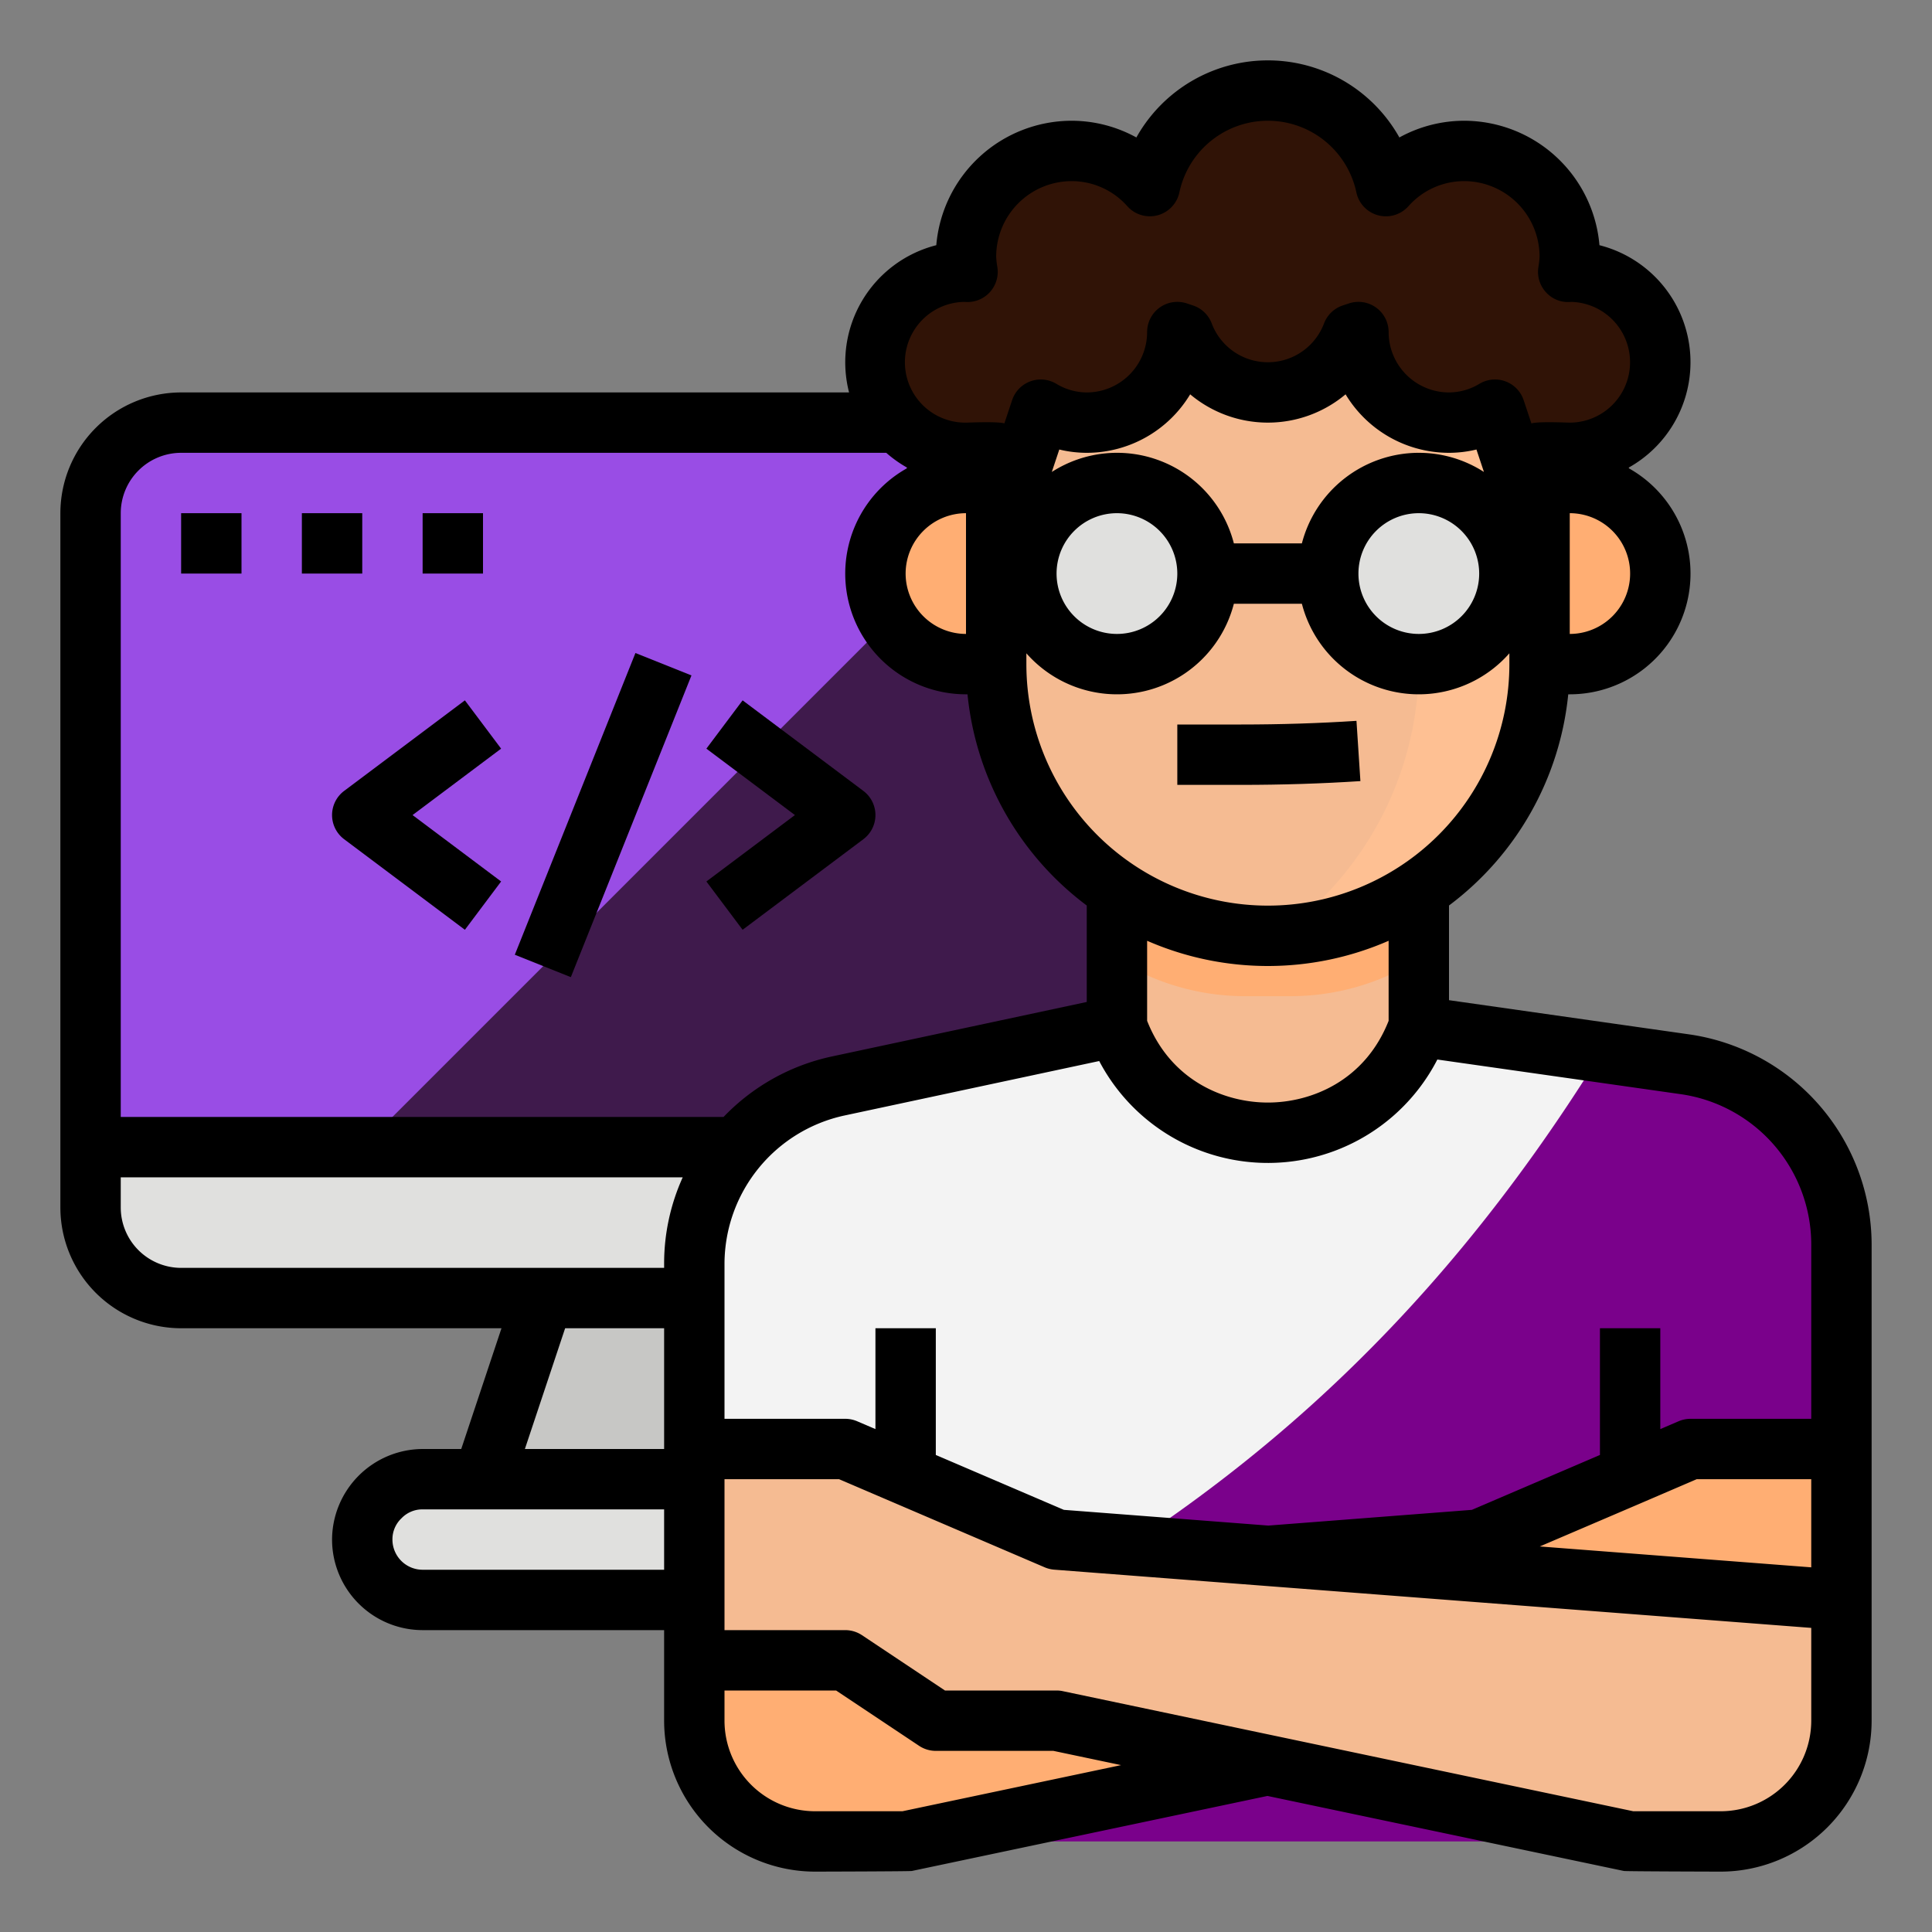 <?xml version="1.0"?>
<svg xmlns="http://www.w3.org/2000/svg" xmlns:xlink="http://www.w3.org/1999/xlink" xmlns:svgjs="http://svgjs.com/svgjs" version="1.1" width="512" height="512" x="0" y="0" viewBox="0 0 512 512" style="enable-background:new 0 0 512 512" xml:space="preserve" class=""><rect x="0" y="0" width="512" height="512" fill="#808080" stroke="none"/><g><g xmlns="http://www.w3.org/2000/svg" id="Filled_outline" data-name="Filled outline"><path d="m312 136a24 24 0 0 0 -24-24h-240a24 24 0 0 0 -24 24v168h288z" fill="#994de5" data-original="#4db7e5" style="" class=""/><path d="m288 112-192 192h216v-168a24 24 0 0 0 -24-24z" fill="#3f1a4c" data-original="#48add9" style="" class=""/><path d="m24 304v16a24 24 0 0 0 24 24h240a24 24 0 0 0 24-24v-16z" fill="#e0e0de" data-original="#e0e0de" style=""/><path d="m208 392h-80l16-48h48z" fill="#c7c7c5" data-original="#c7c7c5" style=""/><rect fill="#e0e0de" height="32" rx="16" width="144" x="96" y="392" data-original="#e0e0de" style=""/><circle cx="408" cy="128" fill="#301306" r="24" data-original="#7a432a" style="" class=""/><circle cx="264" cy="128" fill="#301306" r="24" data-original="#7a432a" style="" class=""/><path d="m446.788 282.112-70.788-10.112v-48h-80v48l-74.058 15.869a48 48 0 0 0 -37.942 46.931v65.2h304v-70.37a48 48 0 0 0 -41.212-47.518z" fill="#f5bb92" data-original="#fec9a3" style="" class=""/><path d="m342.03 264a63.811 63.811 0 0 0 33.97-9.81v-30.19h-80v30.19a63.811 63.811 0 0 0 33.97 9.81z" fill="#ffae73" data-original="#feb784" style="" class=""/><path d="m488 329.63v102.37h-304v-97.2a48 48 0 0 1 37.94-46.93l74.06-15.87c13.42 37.58 66.58 37.58 80 0l48.41 6.91 22.38 3.2a48 48 0 0 1 41.21 47.52z" fill="#f3f3f3" data-original="#f35244" style="" class=""/><path d="m240 432h192v56h-192z" fill="#7a018b" data-original="#ea4a3b" style="" class=""/><path d="m488 329.63v102.37h-226.41c61.96-33.27 115.95-77.41 162.82-153.09l22.38 3.2a48 48 0 0 1 41.21 47.52z" fill="#7a018b" data-original="#ea4a3b" style="" class=""/><path d="m416 128h-8v48h8a24 24 0 1 0 0-48z" fill="#ffae73" data-original="#feb784" style="" class=""/><path d="m264 128h-8a24 24 0 0 0 0 48h8z" fill="#ffae73" data-original="#feb784" style="" class=""/><path d="m408 120v56a72 72 0 0 1 -69.33 71.95c-.88.03-1.78.05-2.67.05a72.006 72.006 0 0 1 -72-72v-56a72.006 72.006 0 0 1 62.14-71.32h.01a72 72 0 0 1 81.85 71.32z" fill="#f5bb92" data-original="#fec9a3" style="" class=""/><path d="m408 120v56a72 72 0 0 1 -69.33 71.95 87.892 87.892 0 0 0 37.33-71.95v-48a88.141 88.141 0 0 0 -49.85-79.32 72 72 0 0 1 81.85 71.32z" fill="#fec093" data-original="#fec093" style="" class=""/><path d="m416 72c-.14 0-.268.039-.407.041a27.759 27.759 0 0 0 .407-4.041 27.906 27.906 0 0 0 -48.722-18.68 31.979 31.979 0 0 0 -62.556 0 27.667 27.667 0 0 0 -48.315 22.721c-.139 0-.267-.041-.407-.041a24 24 0 0 0 0 48l8 24 11.811-35.432a23.86 23.86 0 0 0 36.189-20.568l1.639.545a23.9 23.9 0 0 0 44.722 0l1.639-.545a23.86 23.86 0 0 0 36.189 20.568l11.811 35.432 8-24a24 24 0 0 0 0-48z" fill="#301306" data-original="#7a432a" style="" class=""/><path d="m216 488h24l152-32h32l24-16h40v-56h-40l-56 24-208 16v32a32 32 0 0 0 32 32z" fill="#ffae73" data-original="#feb784" style="" class=""/><path d="m456 488h-24l-152-32h-32l-24-16h-40v-56h40l56 24 208 16v32a32 32 0 0 1 -32 32z" fill="#f5bb92" data-original="#fec9a3" style="" class=""/><circle cx="296" cy="152" fill="#e0e0de" r="24" data-original="#e0e0de" style=""/><circle cx="376" cy="152" fill="#e0e0de" r="24" data-original="#e0e0de" style=""/><path d="m116.919 208h86.163v16h-86.163z" transform="matrix(.371 -.928 .928 .371 -99.97 284.348)" fill="#000000" data-original="#000000" style="" class=""/><path d="m123.2 185.6-32 24a8 8 0 0 0 0 12.8l32 24 9.6-12.8-23.467-17.6 23.467-17.6z" fill="#000000" data-original="#000000" style="" class=""/><path d="m196.8 246.4 32-24a8 8 0 0 0 0-12.8l-32-24-9.6 12.8 23.467 17.6-23.467 17.6z" fill="#000000" data-original="#000000" style="" class=""/><path d="m48 136h16v16h-16z" fill="#000000" data-original="#000000" style="" class=""/><path d="m80 136h16v16h-16z" fill="#000000" data-original="#000000" style="" class=""/><path d="m112 136h16v16h-16z" fill="#000000" data-original="#000000" style="" class=""/><path d="m447.927 274.16-63.927-9.101v-25.093a79.774 79.774 0 0 0 31.6-55.966h.4a31.992 31.992 0 0 0 15.473-60 31.995 31.995 0 0 0 -7.6-59.019 36.049 36.049 0 0 0 -35.873-32.981 35.649 35.649 0 0 0 -17.15 4.429 39.94 39.94 0 0 0 -69.7 0 35.649 35.649 0 0 0 -17.15-4.429 36.049 36.049 0 0 0 -35.875 32.98 32.018 32.018 0 0 0 -23.112 39.02h-177.013a32.036 32.036 0 0 0 -32 32v184a32.036 32.036 0 0 0 32 32h84.9l-10.667 32h-10.233a24.114 24.114 0 0 0 -24 24 24.027 24.027 0 0 0 24 24h64v24a40.045 40.045 0 0 0 40 40s25.108-.058 25.652-.173l94.239-19.885 94.461 19.886c.542.114 25.648.172 25.648.172a40.045 40.045 0 0 0 40-40v-126.4a56.385 56.385 0 0 0 -48.073-55.44zm-143.927-24.844a79.948 79.948 0 0 0 64 0v21.216c-6.286 15.933-20.545 21.655-32 21.655s-25.714-5.722-32-21.655zm96-73.316a64 64 0 0 1 -128 0v-2.868a31.978 31.978 0 0 0 54.987-13.132h18.026a31.978 31.978 0 0 0 54.987 13.132zm-160-24a16.019 16.019 0 0 1 16-16v32a16.019 16.019 0 0 1 -16-16zm136-32a32.056 32.056 0 0 0 -30.987 24h-18.026a31.971 31.971 0 0 0 -48.246-18.925l1.983-5.95a30.924 30.924 0 0 0 7.276.875 32.016 32.016 0 0 0 27.408-15.5 32.029 32.029 0 0 0 41.184 0 32.016 32.016 0 0 0 27.408 15.5 30.924 30.924 0 0 0 7.276-.875l1.983 5.95a31.8 31.8 0 0 0 -17.259-5.075zm16 32a16 16 0 1 1 -16-16 16.019 16.019 0 0 1 16 16zm-80 0a16 16 0 1 1 -16-16 16.019 16.019 0 0 1 16 16zm104 16v-32a16 16 0 0 1 0 32zm-160.386-87.995c.2.017.429.032.681.035a8 8 0 0 0 8.029-9.152l-.051-.342a19.391 19.391 0 0 1 -.273-2.546 20.023 20.023 0 0 1 20-20 19.728 19.728 0 0 1 14.781 6.679 8 8 0 0 0 13.766-3.695 23.979 23.979 0 0 1 46.906 0 8 8 0 0 0 13.766 3.7 19.728 19.728 0 0 1 14.781-6.684 20.023 20.023 0 0 1 20 20 19.391 19.391 0 0 1 -.273 2.546l-.051.342a8 8 0 0 0 1.9 6.428 7.822 7.822 0 0 0 6.126 2.724c.252 0 .478-.017.68-.035a16 16 0 0 1 -.382 31.995c-.782 0-8.242-.354-10.167.2l-2.054-6.164a8 8 0 0 0 -11.679-4.346 15.715 15.715 0 0 1 -8.1 2.31 16.019 16.019 0 0 1 -16-16 8 8 0 0 0 -10.526-7.591l-1.63.542a8 8 0 0 0 -4.954 4.736 15.906 15.906 0 0 1 -29.78 0 8 8 0 0 0 -4.954-4.736l-1.63-.542a8 8 0 0 0 -10.526 7.591 16.019 16.019 0 0 1 -16 16 15.715 15.715 0 0 1 -8.1-2.31 8 8 0 0 0 -11.675 4.348l-2.054 6.163c-1.924-.554-9.385-.2-10.167-.2a16 16 0 0 1 -.386-32zm-223.614 55.995a16.019 16.019 0 0 1 16-16h186.868a32.17 32.17 0 0 0 5.659 4 31.992 31.992 0 0 0 15.473 60h.4a79.766 79.766 0 0 0 31.6 55.97v25.562l-67.779 14.493a55.964 55.964 0 0 0 -28.466 15.975h-159.755zm0 184v-8h148.93a55.381 55.381 0 0 0 -4.93 22.8v1.2h-128a16.019 16.019 0 0 1 -16-16zm117.766 32h26.234v32h-36.9zm-45.766 56a7.656 7.656 0 0 1 2.3-5.546c.053-.051.105-.1.156-.155a7.655 7.655 0 0 1 5.544-2.299h64v16h-64a8.009 8.009 0 0 1 -8-8zm135.165 72h-23.165a24.027 24.027 0 0 1 -24-24v-8h29.578l21.984 14.656a8 8 0 0 0 4.438 1.344h31.167l17.932 3.775zm240.835-24a24.027 24.027 0 0 1 -24 24h-23.167l-151.185-31.828a8.005 8.005 0 0 0 -1.648-.172h-29.578l-21.985-14.656a8 8 0 0 0 -4.437-1.344h-32v-40h30.358l54.491 23.354a8.056 8.056 0 0 0 2.537.623l200.614 15.431zm0-40.639-71.937-5.534 27.1-11.6 14.484-6.227h30.353zm0-39.361h-32a8.022 8.022 0 0 0 -3.16.65l-4.84 2.075v-26.725h-16v33.582l-33.938 14.544-53.943 4.167-54.185-4.168-33.934-14.543v-33.582h-16v26.725l-4.849-2.079a8.01 8.01 0 0 0 -3.151-.646h-32v-41.2a40.314 40.314 0 0 1 31.593-39.137l67.707-14.478a50.5 50.5 0 0 0 89.613-.4l1.954.279 62.779 8.936a40.293 40.293 0 0 1 34.354 39.6z" fill="#000000" data-original="#000000" style="" class=""/><path d="m328.934 192h-16.934v16h16.934c10.806 0 21.433-.336 31.587-1l-1.042-15.967c-9.808.643-20.079.967-30.545.967z" fill="#000000" data-original="#000000" style="" class=""/></g></g></svg>
